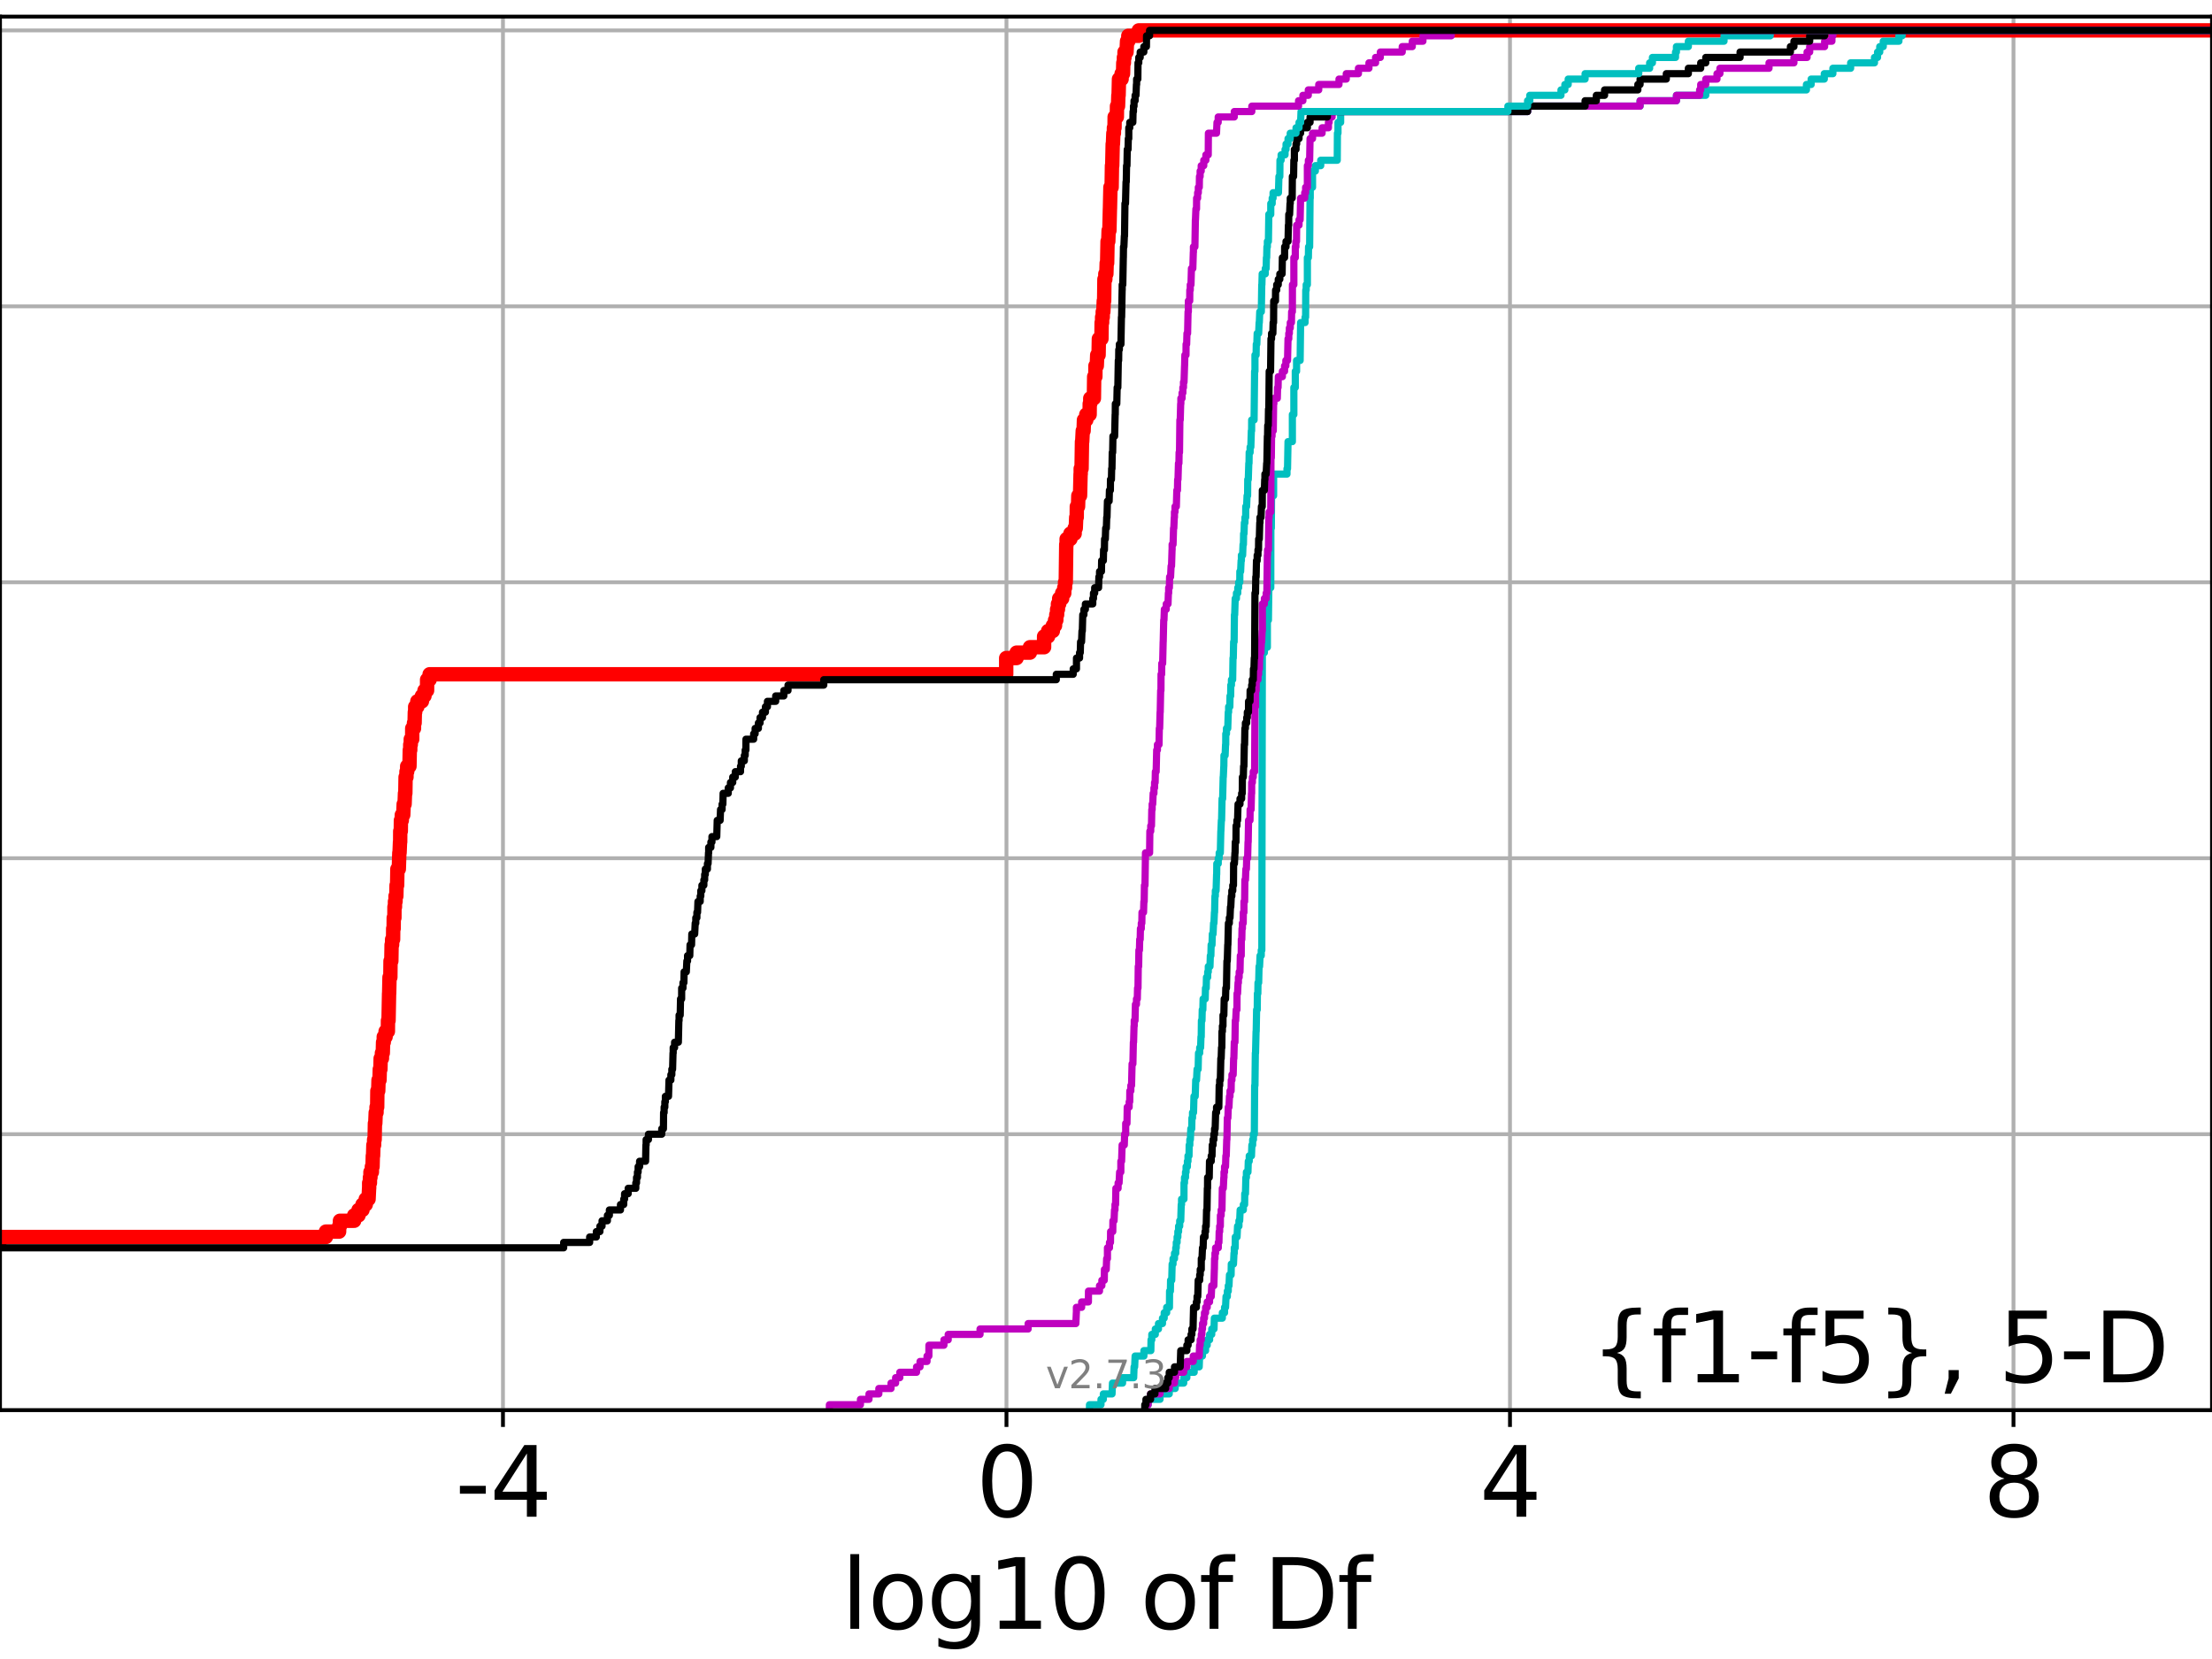 <?xml version="1.0" encoding="utf-8" standalone="no"?>
<!DOCTYPE svg PUBLIC "-//W3C//DTD SVG 1.1//EN"
  "http://www.w3.org/Graphics/SVG/1.1/DTD/svg11.dtd">
<svg xmlns:xlink="http://www.w3.org/1999/xlink" width="460.8pt" height="345.6pt" viewBox="0 0 460.8 345.6" xmlns="http://www.w3.org/2000/svg" version="1.1">
 <defs>
  <style type="text/css">*{stroke-linejoin: round; stroke-linecap: butt}</style>
 </defs>
 <g id="figure_1">
  <g id="patch_1">
   <path d="M 0 345.6 
L 460.8 345.6 
L 460.8 0 
L 0 0 
z
" style="fill: #ffffff"/>
  </g>
  <g id="axes_1">
   <g id="patch_2">
    <path d="M 0 293.76 
L 460.8 293.76 
L 460.8 3.456 
L 0 3.456 
z
" style="fill: #ffffff"/>
   </g>
   <g id="matplotlib.axis_1">
    <g id="xtick_1">
     <g id="line2d_1">
      <path d="M 104.777 293.76 
L 104.777 3.456 
" clip-path="url(#p3a61efdeeb)" style="fill: none; stroke: #b0b0b0; stroke-width: 0.8; stroke-linecap: square"/>
     </g>
     <g id="line2d_2">
      <defs>
       <path id="m6dfc44f72b" d="M 0 0 
L 0 3.5 
" style="stroke: #000000; stroke-width: 0.8"/>
      </defs>
      <g>
       <use xlink:href="#m6dfc44f72b" x="104.777" y="293.76" style="stroke: #000000; stroke-width: 0.8"/>
      </g>
     </g>
     <g id="text_1">
      <!-- -4 -->
      <g transform="translate(94.806 315.957) scale(0.2 -0.2)">
       <defs>
        <path id="DejaVuSans-2d" d="M 313 2009 
L 1997 2009 
L 1997 1497 
L 313 1497 
L 313 2009 
z
" transform="scale(0.016)"/>
        <path id="DejaVuSans-34" d="M 2419 4116 
L 825 1625 
L 2419 1625 
L 2419 4116 
z
M 2253 4666 
L 3047 4666 
L 3047 1625 
L 3713 1625 
L 3713 1100 
L 3047 1100 
L 3047 0 
L 2419 0 
L 2419 1100 
L 313 1100 
L 313 1709 
L 2253 4666 
z
" transform="scale(0.016)"/>
       </defs>
       <use xlink:href="#DejaVuSans-2d"/>
       <use xlink:href="#DejaVuSans-34" transform="translate(36.084 0)"/>
      </g>
     </g>
    </g>
    <g id="xtick_2">
     <g id="line2d_3">
      <path d="M 209.667 293.76 
L 209.667 3.456 
" clip-path="url(#p3a61efdeeb)" style="fill: none; stroke: #b0b0b0; stroke-width: 0.8; stroke-linecap: square"/>
     </g>
     <g id="line2d_4">
      <g>
       <use xlink:href="#m6dfc44f72b" x="209.667" y="293.76" style="stroke: #000000; stroke-width: 0.8"/>
      </g>
     </g>
     <g id="text_2">
      <!-- 0 -->
      <g transform="translate(203.304 315.957) scale(0.2 -0.2)">
       <defs>
        <path id="DejaVuSans-30" d="M 2034 4250 
Q 1547 4250 1301 3770 
Q 1056 3291 1056 2328 
Q 1056 1369 1301 889 
Q 1547 409 2034 409 
Q 2525 409 2770 889 
Q 3016 1369 3016 2328 
Q 3016 3291 2770 3770 
Q 2525 4250 2034 4250 
z
M 2034 4750 
Q 2819 4750 3233 4129 
Q 3647 3509 3647 2328 
Q 3647 1150 3233 529 
Q 2819 -91 2034 -91 
Q 1250 -91 836 529 
Q 422 1150 422 2328 
Q 422 3509 836 4129 
Q 1250 4750 2034 4750 
z
" transform="scale(0.016)"/>
       </defs>
       <use xlink:href="#DejaVuSans-30"/>
      </g>
     </g>
    </g>
    <g id="xtick_3">
     <g id="line2d_5">
      <path d="M 314.557 293.76 
L 314.557 3.456 
" clip-path="url(#p3a61efdeeb)" style="fill: none; stroke: #b0b0b0; stroke-width: 0.8; stroke-linecap: square"/>
     </g>
     <g id="line2d_6">
      <g>
       <use xlink:href="#m6dfc44f72b" x="314.557" y="293.76" style="stroke: #000000; stroke-width: 0.8"/>
      </g>
     </g>
     <g id="text_3">
      <!-- 4 -->
      <g transform="translate(308.194 315.957) scale(0.2 -0.2)">
       <use xlink:href="#DejaVuSans-34"/>
      </g>
     </g>
    </g>
    <g id="xtick_4">
     <g id="line2d_7">
      <path d="M 419.447 293.76 
L 419.447 3.456 
" clip-path="url(#p3a61efdeeb)" style="fill: none; stroke: #b0b0b0; stroke-width: 0.8; stroke-linecap: square"/>
     </g>
     <g id="line2d_8">
      <g>
       <use xlink:href="#m6dfc44f72b" x="419.447" y="293.76" style="stroke: #000000; stroke-width: 0.8"/>
      </g>
     </g>
     <g id="text_4">
      <!-- 8 -->
      <g transform="translate(413.084 315.957) scale(0.2 -0.2)">
       <defs>
        <path id="DejaVuSans-38" d="M 2034 2216 
Q 1584 2216 1326 1975 
Q 1069 1734 1069 1313 
Q 1069 891 1326 650 
Q 1584 409 2034 409 
Q 2484 409 2743 651 
Q 3003 894 3003 1313 
Q 3003 1734 2745 1975 
Q 2488 2216 2034 2216 
z
M 1403 2484 
Q 997 2584 770 2862 
Q 544 3141 544 3541 
Q 544 4100 942 4425 
Q 1341 4750 2034 4750 
Q 2731 4750 3128 4425 
Q 3525 4100 3525 3541 
Q 3525 3141 3298 2862 
Q 3072 2584 2669 2484 
Q 3125 2378 3379 2068 
Q 3634 1759 3634 1313 
Q 3634 634 3220 271 
Q 2806 -91 2034 -91 
Q 1263 -91 848 271 
Q 434 634 434 1313 
Q 434 1759 690 2068 
Q 947 2378 1403 2484 
z
M 1172 3481 
Q 1172 3119 1398 2916 
Q 1625 2713 2034 2713 
Q 2441 2713 2670 2916 
Q 2900 3119 2900 3481 
Q 2900 3844 2670 4047 
Q 2441 4250 2034 4250 
Q 1625 4250 1398 4047 
Q 1172 3844 1172 3481 
z
" transform="scale(0.016)"/>
       </defs>
       <use xlink:href="#DejaVuSans-38"/>
      </g>
     </g>
    </g>
    <g id="text_5">
     <!-- log10 of Df -->
     <g transform="translate(175.214 339.313) scale(0.2 -0.2)">
      <defs>
       <path id="DejaVuSans-6c" d="M 603 4863 
L 1178 4863 
L 1178 0 
L 603 0 
L 603 4863 
z
" transform="scale(0.016)"/>
       <path id="DejaVuSans-6f" d="M 1959 3097 
Q 1497 3097 1228 2736 
Q 959 2375 959 1747 
Q 959 1119 1226 758 
Q 1494 397 1959 397 
Q 2419 397 2687 759 
Q 2956 1122 2956 1747 
Q 2956 2369 2687 2733 
Q 2419 3097 1959 3097 
z
M 1959 3584 
Q 2709 3584 3137 3096 
Q 3566 2609 3566 1747 
Q 3566 888 3137 398 
Q 2709 -91 1959 -91 
Q 1206 -91 779 398 
Q 353 888 353 1747 
Q 353 2609 779 3096 
Q 1206 3584 1959 3584 
z
" transform="scale(0.016)"/>
       <path id="DejaVuSans-67" d="M 2906 1791 
Q 2906 2416 2648 2759 
Q 2391 3103 1925 3103 
Q 1463 3103 1205 2759 
Q 947 2416 947 1791 
Q 947 1169 1205 825 
Q 1463 481 1925 481 
Q 2391 481 2648 825 
Q 2906 1169 2906 1791 
z
M 3481 434 
Q 3481 -459 3084 -895 
Q 2688 -1331 1869 -1331 
Q 1566 -1331 1297 -1286 
Q 1028 -1241 775 -1147 
L 775 -588 
Q 1028 -725 1275 -790 
Q 1522 -856 1778 -856 
Q 2344 -856 2625 -561 
Q 2906 -266 2906 331 
L 2906 616 
Q 2728 306 2450 153 
Q 2172 0 1784 0 
Q 1141 0 747 490 
Q 353 981 353 1791 
Q 353 2603 747 3093 
Q 1141 3584 1784 3584 
Q 2172 3584 2450 3431 
Q 2728 3278 2906 2969 
L 2906 3500 
L 3481 3500 
L 3481 434 
z
" transform="scale(0.016)"/>
       <path id="DejaVuSans-31" d="M 794 531 
L 1825 531 
L 1825 4091 
L 703 3866 
L 703 4441 
L 1819 4666 
L 2450 4666 
L 2450 531 
L 3481 531 
L 3481 0 
L 794 0 
L 794 531 
z
" transform="scale(0.016)"/>
       <path id="DejaVuSans-20" transform="scale(0.016)"/>
       <path id="DejaVuSans-66" d="M 2375 4863 
L 2375 4384 
L 1825 4384 
Q 1516 4384 1395 4259 
Q 1275 4134 1275 3809 
L 1275 3500 
L 2222 3500 
L 2222 3053 
L 1275 3053 
L 1275 0 
L 697 0 
L 697 3053 
L 147 3053 
L 147 3500 
L 697 3500 
L 697 3744 
Q 697 4328 969 4595 
Q 1241 4863 1831 4863 
L 2375 4863 
z
" transform="scale(0.016)"/>
       <path id="DejaVuSans-44" d="M 1259 4147 
L 1259 519 
L 2022 519 
Q 2988 519 3436 956 
Q 3884 1394 3884 2338 
Q 3884 3275 3436 3711 
Q 2988 4147 2022 4147 
L 1259 4147 
z
M 628 4666 
L 1925 4666 
Q 3281 4666 3915 4102 
Q 4550 3538 4550 2338 
Q 4550 1131 3912 565 
Q 3275 0 1925 0 
L 628 0 
L 628 4666 
z
" transform="scale(0.016)"/>
      </defs>
      <use xlink:href="#DejaVuSans-6c"/>
      <use xlink:href="#DejaVuSans-6f" transform="translate(27.783 0)"/>
      <use xlink:href="#DejaVuSans-67" transform="translate(88.965 0)"/>
      <use xlink:href="#DejaVuSans-31" transform="translate(152.441 0)"/>
      <use xlink:href="#DejaVuSans-30" transform="translate(216.064 0)"/>
      <use xlink:href="#DejaVuSans-20" transform="translate(279.688 0)"/>
      <use xlink:href="#DejaVuSans-6f" transform="translate(311.475 0)"/>
      <use xlink:href="#DejaVuSans-66" transform="translate(372.656 0)"/>
      <use xlink:href="#DejaVuSans-20" transform="translate(407.861 0)"/>
      <use xlink:href="#DejaVuSans-44" transform="translate(439.648 0)"/>
      <use xlink:href="#DejaVuSans-66" transform="translate(516.65 0)"/>
     </g>
    </g>
   </g>
   <g id="matplotlib.axis_2">
    <g id="ytick_1">
     <g id="line2d_9">
      <path d="M 0 293.76 
L 460.8 293.76 
" clip-path="url(#p3a61efdeeb)" style="fill: none; stroke: #b0b0b0; stroke-width: 0.8; stroke-linecap: square"/>
     </g>
     <g id="line2d_10">
      <defs>
       <path id="mb7a86da8f3" d="M 0 0 
L -3.5 0 
" style="stroke: #000000; stroke-width: 0.8"/>
      </defs>
      <g>
       <use xlink:href="#mb7a86da8f3" x="0" y="293.76" style="stroke: #000000; stroke-width: 0.8"/>
      </g>
     </g>
    </g>
    <g id="ytick_2">
     <g id="line2d_11">
      <path d="M 0 236.274 
L 460.8 236.274 
" clip-path="url(#p3a61efdeeb)" style="fill: none; stroke: #b0b0b0; stroke-width: 0.8; stroke-linecap: square"/>
     </g>
     <g id="line2d_12">
      <g>
       <use xlink:href="#mb7a86da8f3" x="0" y="236.274" style="stroke: #000000; stroke-width: 0.8"/>
      </g>
     </g>
    </g>
    <g id="ytick_3">
     <g id="line2d_13">
      <path d="M 0 178.788 
L 460.8 178.788 
" clip-path="url(#p3a61efdeeb)" style="fill: none; stroke: #b0b0b0; stroke-width: 0.8; stroke-linecap: square"/>
     </g>
     <g id="line2d_14">
      <g>
       <use xlink:href="#mb7a86da8f3" x="0" y="178.788" style="stroke: #000000; stroke-width: 0.8"/>
      </g>
     </g>
    </g>
    <g id="ytick_4">
     <g id="line2d_15">
      <path d="M 0 121.302 
L 460.8 121.302 
" clip-path="url(#p3a61efdeeb)" style="fill: none; stroke: #b0b0b0; stroke-width: 0.8; stroke-linecap: square"/>
     </g>
     <g id="line2d_16">
      <g>
       <use xlink:href="#mb7a86da8f3" x="0" y="121.302" style="stroke: #000000; stroke-width: 0.8"/>
      </g>
     </g>
    </g>
    <g id="ytick_5">
     <g id="line2d_17">
      <path d="M 0 63.816 
L 460.8 63.816 
" clip-path="url(#p3a61efdeeb)" style="fill: none; stroke: #b0b0b0; stroke-width: 0.8; stroke-linecap: square"/>
     </g>
     <g id="line2d_18">
      <g>
       <use xlink:href="#mb7a86da8f3" x="0" y="63.816" style="stroke: #000000; stroke-width: 0.8"/>
      </g>
     </g>
    </g>
    <g id="ytick_6">
     <g id="line2d_19">
      <path d="M 0 6.33 
L 460.8 6.33 
" clip-path="url(#p3a61efdeeb)" style="fill: none; stroke: #b0b0b0; stroke-width: 0.8; stroke-linecap: square"/>
     </g>
     <g id="line2d_20">
      <g>
       <use xlink:href="#mb7a86da8f3" x="0" y="6.33" style="stroke: #000000; stroke-width: 0.8"/>
      </g>
     </g>
    </g>
   </g>
   <g id="line2d_21">
    <path d="M -1 258.818 
L -0.113 258.818 
L -0.113 257.69 
L 67.89 257.69 
L 67.89 256.563 
L 70.644 256.563 
L 70.644 255.436 
L 70.819 255.436 
L 70.819 254.309 
L 73.776 254.309 
L 73.776 253.182 
L 74.689 253.182 
L 74.689 252.055 
L 75.511 252.055 
L 75.511 250.927 
L 76.191 250.927 
L 76.191 249.8 
L 76.779 249.8 
L 76.887 247.546 
L 76.904 247.546 
L 76.904 246.419 
L 77.062 246.419 
L 77.062 245.291 
L 77.173 245.291 
L 77.173 244.164 
L 77.469 244.164 
L 77.469 243.037 
L 77.608 243.037 
L 77.665 240.783 
L 77.719 240.783 
L 77.784 238.528 
L 77.932 238.528 
L 77.932 237.401 
L 78.044 237.401 
L 78.103 234.02 
L 78.18 234.02 
L 78.271 231.765 
L 78.439 231.765 
L 78.439 230.638 
L 78.575 230.638 
L 78.614 227.257 
L 78.792 227.257 
L 78.855 225.002 
L 79.058 225.002 
L 79.117 222.748 
L 79.245 222.748 
L 79.299 220.494 
L 79.563 220.494 
L 79.563 219.366 
L 79.742 219.366 
L 79.801 217.112 
L 79.945 217.112 
L 79.945 215.985 
L 80.328 215.985 
L 80.328 214.858 
L 80.804 214.858 
L 80.822 212.603 
L 80.941 212.603 
L 81.049 206.968 
L 81.068 206.968 
L 81.142 203.586 
L 81.318 203.586 
L 81.353 200.204 
L 81.521 200.204 
L 81.576 196.823 
L 81.685 196.823 
L 81.685 195.696 
L 81.89 195.696 
L 81.91 193.441 
L 82.004 193.441 
L 82.023 191.187 
L 82.163 191.187 
L 82.174 188.933 
L 82.28 188.933 
L 82.28 187.806 
L 82.397 187.806 
L 82.397 186.678 
L 82.563 186.678 
L 82.611 184.424 
L 82.728 184.424 
L 82.783 181.042 
L 83.08 181.042 
L 83.188 177.661 
L 83.236 177.661 
L 83.328 175.407 
L 83.364 175.407 
L 83.375 173.152 
L 83.494 173.152 
L 83.518 170.898 
L 83.703 170.898 
L 83.703 169.771 
L 84.002 169.771 
L 84.098 167.516 
L 84.285 167.516 
L 84.366 165.262 
L 84.438 165.262 
L 84.491 161.88 
L 84.677 161.88 
L 84.677 160.753 
L 84.823 160.753 
L 84.823 159.626 
L 85.299 159.626 
L 85.367 156.245 
L 85.46 156.245 
L 85.46 155.117 
L 85.572 155.117 
L 85.572 153.99 
L 85.868 153.99 
L 85.876 151.736 
L 86.244 151.736 
L 86.244 150.609 
L 86.37 150.609 
L 86.419 148.354 
L 86.49 148.354 
L 86.49 147.227 
L 86.937 147.227 
L 86.937 146.1 
L 87.896 146.1 
L 87.896 144.973 
L 88.429 144.973 
L 88.429 143.846 
L 88.966 143.846 
L 88.973 141.591 
L 89.497 141.591 
L 89.497 140.464 
L 209.609 140.464 
L 209.609 137.083 
L 211.773 137.083 
L 211.773 135.955 
L 214.553 135.955 
L 214.553 134.828 
L 217.503 134.828 
L 217.503 132.574 
L 218.338 132.574 
L 218.338 131.447 
L 219.326 131.447 
L 219.326 130.32 
L 219.784 130.32 
L 219.784 129.192 
L 220.047 129.192 
L 220.047 128.065 
L 220.214 128.065 
L 220.214 126.938 
L 220.392 126.938 
L 220.392 125.811 
L 220.649 125.811 
L 220.649 124.684 
L 221.265 124.684 
L 221.265 123.557 
L 221.704 123.557 
L 221.704 122.429 
L 221.868 122.429 
L 221.868 121.302 
L 222.019 121.302 
L 222.12 113.412 
L 222.198 113.412 
L 222.198 112.285 
L 222.984 112.285 
L 222.984 111.158 
L 223.872 111.158 
L 223.872 110.03 
L 224.099 110.03 
L 224.196 107.776 
L 224.299 107.776 
L 224.322 105.522 
L 224.576 105.522 
L 224.638 103.267 
L 224.993 103.267 
L 225.102 98.759 
L 225.131 98.759 
L 225.131 97.631 
L 225.309 97.631 
L 225.397 91.996 
L 225.447 91.996 
L 225.558 89.741 
L 225.733 89.741 
L 225.808 87.487 
L 226.29 87.487 
L 226.29 86.36 
L 226.989 86.36 
L 227.01 84.105 
L 227.123 84.105 
L 227.123 82.978 
L 227.879 82.978 
L 227.938 78.47 
L 228.185 78.47 
L 228.202 76.215 
L 228.479 76.215 
L 228.567 73.961 
L 228.854 73.961 
L 228.916 70.579 
L 229.449 70.579 
L 229.491 67.198 
L 229.589 67.198 
L 229.589 66.071 
L 229.722 66.071 
L 229.722 64.943 
L 229.848 64.943 
L 229.934 62.689 
L 230.014 62.689 
L 230.071 58.18 
L 230.261 58.18 
L 230.261 57.053 
L 230.478 57.053 
L 230.543 54.799 
L 230.638 54.799 
L 230.724 50.29 
L 230.875 50.29 
L 230.946 48.036 
L 231.108 48.036 
L 231.214 43.527 
L 231.222 43.527 
L 231.322 39.018 
L 231.573 39.018 
L 231.642 34.51 
L 231.701 34.51 
L 231.796 30.001 
L 231.845 30.001 
L 231.936 27.747 
L 232.05 27.747 
L 232.05 26.619 
L 232.178 26.619 
L 232.202 24.365 
L 232.661 24.365 
L 232.691 22.111 
L 232.904 22.111 
L 232.977 19.856 
L 233.026 19.856 
L 233.105 16.475 
L 233.654 16.475 
L 233.654 15.348 
L 233.952 15.348 
L 234.004 13.093 
L 234.129 13.093 
L 234.129 11.966 
L 234.261 11.966 
L 234.261 10.839 
L 234.677 10.839 
L 234.783 8.585 
L 235.048 8.585 
L 235.048 7.457 
L 237.226 7.457 
L 237.226 6.33 
L 237.226 6.33 
L 460.8 6.33 
L 460.8 6.33 
" clip-path="url(#p3a61efdeeb)" style="fill: none; stroke: #ff0000; stroke-width: 3; stroke-linecap: square"/>
   </g>
   <g id="line2d_22">
    <path d="M 238.722 293.76 
L 238.722 292.633 
L 239.187 292.633 
L 239.187 291.506 
L 241.655 291.506 
L 241.655 290.378 
L 243.572 290.378 
L 243.572 289.251 
L 244.814 289.251 
L 244.814 288.124 
L 246.591 288.124 
L 246.591 286.997 
L 247.243 286.997 
L 247.243 285.87 
L 248.771 285.87 
L 248.771 284.743 
L 249.816 284.743 
L 249.901 282.488 
L 250.489 282.488 
L 250.489 281.361 
L 251.146 281.361 
L 251.146 280.234 
L 251.483 280.234 
L 251.483 279.107 
L 251.984 279.107 
L 251.984 277.98 
L 252.427 277.98 
L 252.427 276.852 
L 252.902 276.852 
L 252.969 274.598 
L 254.633 274.598 
L 254.633 273.471 
L 255.095 273.471 
L 255.095 272.344 
L 255.301 272.344 
L 255.405 270.089 
L 255.675 270.089 
L 255.675 268.962 
L 255.871 268.962 
L 255.871 267.835 
L 256.024 267.835 
L 256.12 265.581 
L 256.462 265.581 
L 256.499 263.326 
L 256.954 263.326 
L 257.062 261.072 
L 257.124 261.072 
L 257.124 259.945 
L 257.314 259.945 
L 257.333 257.69 
L 257.7 257.69 
L 257.806 255.436 
L 258.094 255.436 
L 258.094 254.309 
L 258.245 254.309 
L 258.347 252.055 
L 259.008 252.055 
L 259.008 250.927 
L 259.278 250.927 
L 259.302 248.673 
L 259.45 248.673 
L 259.539 245.291 
L 259.649 245.291 
L 259.649 244.164 
L 259.971 244.164 
L 260.043 241.91 
L 260.238 241.91 
L 260.238 240.783 
L 260.708 240.783 
L 260.787 238.528 
L 260.949 238.528 
L 260.949 237.401 
L 261.11 237.401 
L 261.11 236.274 
L 261.3 236.274 
L 261.368 226.129 
L 261.43 226.129 
L 261.511 219.366 
L 261.551 219.366 
L 261.662 214.858 
L 261.688 214.858 
L 261.773 210.349 
L 261.905 210.349 
L 261.936 206.968 
L 262.032 206.968 
L 262.064 204.713 
L 262.205 204.713 
L 262.285 201.332 
L 262.391 201.332 
L 262.495 199.077 
L 262.741 199.077 
L 262.741 197.95 
L 262.862 197.95 
L 262.969 135.955 
L 263.391 135.955 
L 263.391 134.828 
L 264.015 134.828 
L 264.015 129.192 
L 264.234 129.192 
L 264.319 122.429 
L 264.725 122.429 
L 264.746 110.03 
L 264.842 110.03 
L 264.888 103.267 
L 265.316 103.267 
L 265.316 98.759 
L 268.103 98.759 
L 268.103 97.631 
L 268.215 97.631 
L 268.319 91.996 
L 269.224 91.996 
L 269.224 86.36 
L 269.534 86.36 
L 269.534 80.724 
L 269.832 80.724 
L 269.832 77.342 
L 270.1 77.342 
L 270.1 75.088 
L 270.842 75.088 
L 270.94 67.198 
L 271.868 67.198 
L 271.868 66.071 
L 271.983 66.071 
L 272.012 60.435 
L 272.103 60.435 
L 272.103 59.308 
L 272.35 59.308 
L 272.35 53.672 
L 272.558 53.672 
L 272.597 51.417 
L 272.82 51.417 
L 272.909 41.273 
L 272.948 41.273 
L 272.948 39.018 
L 273.424 39.018 
L 273.424 35.637 
L 274.013 35.637 
L 274.013 34.51 
L 275.131 34.51 
L 275.131 33.383 
L 278.573 33.383 
L 278.609 27.747 
L 278.728 27.747 
L 278.728 25.492 
L 279.281 25.492 
L 279.281 23.238 
L 318.223 23.238 
L 318.223 22.111 
L 341.657 22.111 
L 341.657 20.984 
L 349.235 20.984 
L 349.235 19.856 
L 355.341 19.856 
L 355.341 18.729 
L 376.314 18.729 
L 376.314 17.602 
L 377.295 17.602 
L 377.295 16.475 
L 380.032 16.475 
L 380.032 15.348 
L 381.823 15.348 
L 381.823 14.221 
L 385.521 14.221 
L 385.521 13.093 
L 390.486 13.093 
L 390.486 11.966 
L 391.126 11.966 
L 391.126 10.839 
L 391.585 10.839 
L 391.585 9.712 
L 392.317 9.712 
L 392.317 8.585 
L 395.58 8.585 
L 395.58 7.457 
L 396.252 7.457 
L 396.252 6.33 
L 396.252 6.33 
L 460.8 6.33 
L 460.8 6.33 
" clip-path="url(#p3a61efdeeb)" style="fill: none; stroke: #00bfbf; stroke-width: 1.5; stroke-linecap: square"/>
   </g>
   <g id="line2d_23">
    <path d="M 238.722 293.76 
L 238.722 292.633 
L 239.187 292.633 
L 239.187 291.506 
L 239.678 291.506 
L 239.678 290.378 
L 241.655 290.378 
L 241.655 289.251 
L 243.572 289.251 
L 243.572 288.124 
L 244.668 288.124 
L 244.668 286.997 
L 244.927 286.997 
L 244.927 285.87 
L 246.591 285.87 
L 246.591 284.743 
L 247.243 284.743 
L 247.243 283.615 
L 248.574 283.615 
L 248.574 282.488 
L 249.816 282.488 
L 249.901 280.234 
L 250.02 280.234 
L 250.02 279.107 
L 250.253 279.107 
L 250.253 277.98 
L 250.378 277.98 
L 250.378 276.852 
L 250.5 276.852 
L 250.5 275.725 
L 250.738 275.725 
L 250.738 274.598 
L 250.909 274.598 
L 250.909 273.471 
L 251.146 273.471 
L 251.146 272.344 
L 251.483 272.344 
L 251.483 271.216 
L 251.973 271.216 
L 251.973 270.089 
L 252.322 270.089 
L 252.427 267.835 
L 252.87 267.835 
L 252.969 264.453 
L 252.981 264.453 
L 253.015 262.199 
L 253.099 262.199 
L 253.099 261.072 
L 253.225 261.072 
L 253.225 259.945 
L 253.793 259.945 
L 253.793 258.818 
L 253.925 258.818 
L 253.978 256.563 
L 254.077 256.563 
L 254.077 255.436 
L 254.216 255.436 
L 254.235 253.182 
L 254.392 253.182 
L 254.392 252.055 
L 254.556 252.055 
L 254.633 247.546 
L 254.837 247.546 
L 254.945 245.291 
L 254.98 245.291 
L 254.98 244.164 
L 255.095 244.164 
L 255.095 243.037 
L 255.298 243.037 
L 255.368 240.783 
L 255.447 240.783 
L 255.553 237.401 
L 255.587 237.401 
L 255.676 232.893 
L 255.79 232.893 
L 255.871 230.638 
L 256.014 230.638 
L 256.12 228.384 
L 256.234 228.384 
L 256.234 227.257 
L 256.462 227.257 
L 256.499 225.002 
L 256.636 225.002 
L 256.636 223.875 
L 256.891 223.875 
L 256.986 220.494 
L 257.034 220.494 
L 257.124 217.112 
L 257.262 217.112 
L 257.333 212.603 
L 257.416 212.603 
L 257.524 210.349 
L 257.676 210.349 
L 257.7 206.968 
L 257.806 206.968 
L 257.909 204.713 
L 257.98 204.713 
L 257.98 203.586 
L 258.142 203.586 
L 258.142 202.459 
L 258.313 202.459 
L 258.385 199.077 
L 258.571 199.077 
L 258.59 195.696 
L 258.69 195.696 
L 258.735 193.441 
L 258.815 193.441 
L 258.815 192.314 
L 258.983 192.314 
L 259.008 190.06 
L 259.132 190.06 
L 259.139 187.806 
L 259.278 187.806 
L 259.328 183.297 
L 259.45 183.297 
L 259.539 181.042 
L 259.649 181.042 
L 259.711 178.788 
L 259.904 178.788 
L 259.987 175.407 
L 260.019 175.407 
L 260.096 170.898 
L 260.397 170.898 
L 260.423 168.644 
L 260.624 168.644 
L 260.708 165.262 
L 260.743 165.262 
L 260.746 163.008 
L 260.892 163.008 
L 260.892 161.88 
L 261.07 161.88 
L 261.07 160.753 
L 261.357 160.753 
L 261.43 147.227 
L 261.551 147.227 
L 261.551 143.846 
L 261.682 143.846 
L 261.688 141.591 
L 262.059 141.591 
L 262.059 140.464 
L 262.2 140.464 
L 262.2 139.337 
L 262.35 139.337 
L 262.391 137.083 
L 262.471 137.083 
L 262.471 135.955 
L 262.67 135.955 
L 262.767 133.701 
L 262.833 133.701 
L 262.922 131.447 
L 262.969 131.447 
L 262.969 125.811 
L 263.391 125.811 
L 263.391 124.684 
L 263.763 124.684 
L 263.763 123.557 
L 263.909 123.557 
L 264.015 115.666 
L 264.058 115.666 
L 264.058 114.539 
L 264.234 114.539 
L 264.319 107.776 
L 264.38 107.776 
L 264.38 106.649 
L 264.725 106.649 
L 264.766 95.377 
L 264.842 95.377 
L 264.888 90.868 
L 264.993 90.868 
L 264.993 89.741 
L 265.245 89.741 
L 265.316 84.105 
L 265.373 84.105 
L 265.373 82.978 
L 266.084 82.978 
L 266.144 80.724 
L 266.245 80.724 
L 266.294 78.47 
L 267.142 78.47 
L 267.142 77.342 
L 267.599 77.342 
L 267.599 76.215 
L 267.866 76.215 
L 267.866 75.088 
L 268.215 75.088 
L 268.319 70.579 
L 268.475 70.579 
L 268.475 69.452 
L 268.597 69.452 
L 268.597 68.325 
L 268.787 68.325 
L 268.787 67.198 
L 269.029 67.198 
L 269.071 64.943 
L 269.224 64.943 
L 269.239 59.308 
L 269.534 59.308 
L 269.534 53.672 
L 269.832 53.672 
L 269.832 51.417 
L 269.954 51.417 
L 269.954 50.29 
L 270.084 50.29 
L 270.115 46.909 
L 270.61 46.909 
L 270.61 45.781 
L 270.842 45.781 
L 270.94 41.273 
L 271.791 41.273 
L 271.791 40.146 
L 271.983 40.146 
L 271.983 39.018 
L 272.35 39.018 
L 272.35 34.51 
L 272.558 34.51 
L 272.558 33.383 
L 272.82 33.383 
L 272.909 28.874 
L 273.424 28.874 
L 273.424 27.747 
L 275.418 27.747 
L 275.418 26.619 
L 276.735 26.619 
L 276.735 25.492 
L 276.887 25.492 
L 276.887 24.365 
L 277.501 24.365 
L 277.501 23.238 
L 318.223 23.238 
L 318.223 22.111 
L 341.657 22.111 
L 341.657 20.984 
L 349.235 20.984 
L 349.235 19.856 
L 354.059 19.856 
L 354.059 18.729 
L 354.288 18.729 
L 354.288 17.602 
L 355.341 17.602 
L 355.341 16.475 
L 357.681 16.475 
L 357.681 15.348 
L 358.288 15.348 
L 358.288 14.221 
L 368.519 14.221 
L 368.519 13.093 
L 373.709 13.093 
L 373.709 11.966 
L 376.445 11.966 
L 376.445 10.839 
L 376.99 10.839 
L 376.99 9.712 
L 380.101 9.712 
L 380.101 8.585 
L 381.622 8.585 
L 381.622 7.457 
L 381.823 7.457 
L 381.823 6.33 
L 381.823 6.33 
L 460.8 6.33 
L 460.8 6.33 
" clip-path="url(#p3a61efdeeb)" style="fill: none; stroke: #bf00bf; stroke-width: 1.5; stroke-linecap: square"/>
   </g>
   <g id="line2d_24">
    <path d="M 238.475 293.76 
L 238.475 292.633 
L 238.722 292.633 
L 238.722 291.506 
L 239.678 291.506 
L 239.678 290.378 
L 240.596 290.378 
L 240.596 289.251 
L 242.822 289.251 
L 242.822 288.124 
L 243.274 288.124 
L 243.274 286.997 
L 243.572 286.997 
L 243.572 285.87 
L 244.668 285.87 
L 244.668 284.743 
L 245.859 284.743 
L 245.969 281.361 
L 247.243 281.361 
L 247.243 280.234 
L 247.507 280.234 
L 247.507 279.107 
L 248.122 279.107 
L 248.122 277.98 
L 248.289 277.98 
L 248.289 276.852 
L 248.532 276.852 
L 248.642 272.344 
L 249.228 272.344 
L 249.228 271.216 
L 249.37 271.216 
L 249.37 270.089 
L 249.517 270.089 
L 249.606 266.708 
L 249.918 266.708 
L 249.918 265.581 
L 250.03 265.581 
L 250.03 264.453 
L 250.242 264.453 
L 250.253 262.199 
L 250.397 262.199 
L 250.5 259.945 
L 250.627 259.945 
L 250.707 257.69 
L 251.03 257.69 
L 251.03 256.563 
L 251.146 256.563 
L 251.146 255.436 
L 251.274 255.436 
L 251.35 252.055 
L 251.439 252.055 
L 251.511 247.546 
L 251.552 247.546 
L 251.566 245.291 
L 251.905 245.291 
L 251.963 241.91 
L 252.322 241.91 
L 252.322 240.783 
L 252.483 240.783 
L 252.536 238.528 
L 252.704 238.528 
L 252.704 237.401 
L 252.87 237.401 
L 252.87 236.274 
L 253.015 236.274 
L 253.015 235.147 
L 253.139 235.147 
L 253.242 231.765 
L 253.426 231.765 
L 253.426 230.638 
L 253.906 230.638 
L 253.978 226.129 
L 254.079 226.129 
L 254.079 225.002 
L 254.217 225.002 
L 254.321 220.494 
L 254.392 220.494 
L 254.465 218.239 
L 254.528 218.239 
L 254.563 214.858 
L 254.648 214.858 
L 254.648 213.731 
L 254.769 213.731 
L 254.776 211.476 
L 254.949 211.476 
L 255.022 208.095 
L 255.298 208.095 
L 255.357 205.84 
L 255.491 205.84 
L 255.592 200.204 
L 255.663 200.204 
L 255.764 196.823 
L 255.79 196.823 
L 255.901 192.314 
L 256.094 192.314 
L 256.094 191.187 
L 256.234 191.187 
L 256.327 188.933 
L 256.395 188.933 
L 256.499 186.678 
L 256.61 186.678 
L 256.61 185.551 
L 256.808 185.551 
L 256.808 184.424 
L 256.954 184.424 
L 256.986 179.915 
L 257.151 179.915 
L 257.262 177.661 
L 257.287 177.661 
L 257.333 175.407 
L 257.472 175.407 
L 257.499 172.025 
L 257.672 172.025 
L 257.672 170.898 
L 257.806 170.898 
L 257.909 167.516 
L 258.313 167.516 
L 258.313 166.389 
L 258.654 166.389 
L 258.654 165.262 
L 258.785 165.262 
L 258.815 161.88 
L 259.008 161.88 
L 259.064 159.626 
L 259.132 159.626 
L 259.213 155.117 
L 259.271 155.117 
L 259.333 151.736 
L 259.438 151.736 
L 259.438 150.609 
L 259.711 150.609 
L 259.711 149.482 
L 259.839 149.482 
L 259.839 148.354 
L 260.08 148.354 
L 260.096 146.1 
L 260.397 146.1 
L 260.423 143.846 
L 260.746 143.846 
L 260.746 142.719 
L 260.865 142.719 
L 260.865 141.591 
L 261.083 141.591 
L 261.116 139.337 
L 261.223 139.337 
L 261.291 137.083 
L 261.357 137.083 
L 261.43 123.557 
L 261.551 123.557 
L 261.604 120.175 
L 261.672 120.175 
L 261.748 116.793 
L 261.892 116.793 
L 261.892 115.666 
L 262.059 115.666 
L 262.059 114.539 
L 262.174 114.539 
L 262.2 112.285 
L 262.339 112.285 
L 262.431 108.903 
L 262.478 108.903 
L 262.478 107.776 
L 262.694 107.776 
L 262.774 105.522 
L 262.945 105.522 
L 262.969 102.14 
L 263.391 102.14 
L 263.46 99.886 
L 263.505 99.886 
L 263.505 98.759 
L 263.763 98.759 
L 263.872 96.504 
L 263.91 96.504 
L 264.015 90.868 
L 264.058 90.868 
L 264.093 88.614 
L 264.202 88.614 
L 264.253 85.233 
L 264.319 85.233 
L 264.398 77.342 
L 264.683 77.342 
L 264.766 70.579 
L 264.888 70.579 
L 264.888 69.452 
L 265.16 69.452 
L 265.216 67.198 
L 265.31 67.198 
L 265.34 62.689 
L 265.705 62.689 
L 265.725 60.435 
L 265.96 60.435 
L 265.96 59.308 
L 266.285 59.308 
L 266.285 58.18 
L 266.612 58.18 
L 266.612 57.053 
L 267.086 57.053 
L 267.142 53.672 
L 267.599 53.672 
L 267.617 51.417 
L 267.897 51.417 
L 267.897 50.29 
L 268.319 50.29 
L 268.395 46.909 
L 268.453 46.909 
L 268.475 44.654 
L 268.648 44.654 
L 268.737 42.4 
L 268.787 42.4 
L 268.787 41.273 
L 269.186 41.273 
L 269.224 36.764 
L 269.479 36.764 
L 269.534 33.383 
L 269.643 33.383 
L 269.646 31.128 
L 269.986 31.128 
L 269.986 30.001 
L 270.115 30.001 
L 270.115 28.874 
L 270.61 28.874 
L 270.61 27.747 
L 270.94 27.747 
L 270.94 26.619 
L 272.35 26.619 
L 272.35 25.492 
L 272.909 25.492 
L 272.909 24.365 
L 276.512 24.365 
L 276.512 23.238 
L 318.223 23.238 
L 318.223 22.111 
L 330.203 22.111 
L 330.203 20.984 
L 332.548 20.984 
L 332.548 19.856 
L 334.262 19.856 
L 334.262 18.729 
L 341.195 18.729 
L 341.195 17.602 
L 341.657 17.602 
L 341.657 16.475 
L 347.124 16.475 
L 347.124 15.348 
L 351.716 15.348 
L 351.716 14.221 
L 354.288 14.221 
L 354.288 13.093 
L 355.341 13.093 
L 355.341 11.966 
L 362.49 11.966 
L 362.49 10.839 
L 372.974 10.839 
L 372.974 9.712 
L 373.709 9.712 
L 373.709 8.585 
L 376.99 8.585 
L 376.99 7.457 
L 380.101 7.457 
L 380.101 6.33 
L 380.101 6.33 
L 460.8 6.33 
L 460.8 6.33 
" clip-path="url(#p3a61efdeeb)" style="fill: none; stroke: #000000; stroke-width: 1.5; stroke-linecap: square"/>
   </g>
   <g id="line2d_25">
    <path d="M 226.959 293.76 
L 226.959 292.633 
L 229.357 292.633 
L 229.357 291.506 
L 229.844 291.506 
L 229.844 290.378 
L 231.659 290.378 
L 231.75 288.124 
L 233.852 288.124 
L 233.852 286.997 
L 236.167 286.997 
L 236.249 284.743 
L 236.368 284.743 
L 236.468 282.488 
L 238.296 282.488 
L 238.296 281.361 
L 239.741 281.361 
L 239.782 279.107 
L 239.939 279.107 
L 239.939 277.98 
L 240.672 277.98 
L 240.672 276.852 
L 241.33 276.852 
L 241.33 275.725 
L 242.165 275.725 
L 242.165 274.598 
L 242.525 274.598 
L 242.525 273.471 
L 243.037 273.471 
L 243.037 272.344 
L 243.617 272.344 
L 243.644 268.962 
L 243.817 268.962 
L 243.852 266.708 
L 244.093 266.708 
L 244.18 263.326 
L 244.362 263.326 
L 244.362 262.199 
L 244.668 262.199 
L 244.668 261.072 
L 244.928 261.072 
L 244.928 259.945 
L 245.042 259.945 
L 245.042 258.818 
L 245.212 258.818 
L 245.212 257.69 
L 245.368 257.69 
L 245.368 256.563 
L 245.52 256.563 
L 245.52 255.436 
L 245.751 255.436 
L 245.751 254.309 
L 245.969 254.309 
L 246.073 250.927 
L 246.139 250.927 
L 246.139 249.8 
L 246.642 249.8 
L 246.653 246.419 
L 246.754 246.419 
L 246.754 245.291 
L 246.962 245.291 
L 246.962 244.164 
L 247.084 244.164 
L 247.084 243.037 
L 247.355 243.037 
L 247.355 241.91 
L 247.48 241.91 
L 247.48 240.783 
L 247.696 240.783 
L 247.727 238.528 
L 247.861 238.528 
L 247.861 237.401 
L 247.977 237.401 
L 248.065 235.147 
L 248.26 235.147 
L 248.301 232.893 
L 248.424 232.893 
L 248.424 231.765 
L 248.635 231.765 
L 248.726 228.384 
L 248.984 228.384 
L 249.092 225.002 
L 249.259 225.002 
L 249.37 222.748 
L 249.594 222.748 
L 249.671 219.366 
L 249.918 219.366 
L 249.918 218.239 
L 250.108 218.239 
L 250.185 215.985 
L 250.238 215.985 
L 250.278 212.603 
L 250.397 212.603 
L 250.449 210.349 
L 250.574 210.349 
L 250.627 208.095 
L 251.069 208.095 
L 251.123 205.84 
L 251.274 205.84 
L 251.328 203.586 
L 251.584 203.586 
L 251.584 202.459 
L 251.709 202.459 
L 251.709 201.332 
L 252.061 201.332 
L 252.133 199.077 
L 252.248 199.077 
L 252.301 196.823 
L 252.483 196.823 
L 252.549 194.569 
L 252.701 194.569 
L 252.805 192.314 
L 252.886 192.314 
L 252.986 190.06 
L 253.019 190.06 
L 253.096 186.678 
L 253.177 186.678 
L 253.177 185.551 
L 253.333 185.551 
L 253.438 182.17 
L 253.458 182.17 
L 253.478 179.915 
L 253.781 179.915 
L 253.781 178.788 
L 253.978 178.788 
L 253.978 177.661 
L 254.215 177.661 
L 254.321 173.152 
L 254.334 173.152 
L 254.431 170.898 
L 254.478 170.898 
L 254.579 166.389 
L 254.698 166.389 
L 254.808 161.88 
L 254.835 161.88 
L 254.94 159.626 
L 254.949 159.626 
L 254.975 157.372 
L 255.214 157.372 
L 255.305 155.117 
L 255.341 155.117 
L 255.35 152.863 
L 255.495 152.863 
L 255.495 151.736 
L 255.764 151.736 
L 255.871 148.354 
L 255.945 148.354 
L 255.945 147.227 
L 256.198 147.227 
L 256.234 144.973 
L 256.372 144.973 
L 256.395 142.719 
L 256.533 142.719 
L 256.533 141.591 
L 256.786 141.591 
L 256.856 137.083 
L 256.916 137.083 
L 256.986 133.701 
L 257.091 133.701 
L 257.152 128.065 
L 257.206 128.065 
L 257.315 124.684 
L 257.572 124.684 
L 257.572 123.557 
L 257.85 123.557 
L 257.85 122.429 
L 258.034 122.429 
L 258.034 121.302 
L 258.268 121.302 
L 258.281 119.048 
L 258.443 119.048 
L 258.543 116.793 
L 258.603 116.793 
L 258.603 115.666 
L 258.858 115.666 
L 258.948 113.412 
L 259.027 113.412 
L 259.064 111.158 
L 259.153 111.158 
L 259.222 108.903 
L 259.349 108.903 
L 259.349 107.776 
L 259.5 107.776 
L 259.512 105.522 
L 259.689 105.522 
L 259.786 103.267 
L 259.898 103.267 
L 259.927 99.886 
L 260.04 99.886 
L 260.148 96.504 
L 260.194 96.504 
L 260.227 94.25 
L 260.422 94.25 
L 260.422 93.123 
L 260.573 93.123 
L 260.677 89.741 
L 260.735 89.741 
L 260.746 87.487 
L 261.25 87.487 
L 261.357 77.342 
L 261.43 77.342 
L 261.43 73.961 
L 261.672 73.961 
L 261.706 71.706 
L 261.817 71.706 
L 261.892 69.452 
L 262.2 69.452 
L 262.298 67.198 
L 262.339 67.198 
L 262.428 64.943 
L 262.756 64.943 
L 262.847 59.308 
L 262.876 59.308 
L 262.936 57.053 
L 263.58 57.053 
L 263.58 55.926 
L 263.761 55.926 
L 263.817 53.672 
L 263.872 53.672 
L 263.922 51.417 
L 264.015 51.417 
L 264.015 50.29 
L 264.234 50.29 
L 264.319 44.654 
L 264.722 44.654 
L 264.725 42.4 
L 265.02 42.4 
L 265.02 41.273 
L 265.204 41.273 
L 265.204 40.146 
L 266.324 40.146 
L 266.424 36.764 
L 266.612 36.764 
L 266.641 33.383 
L 266.879 33.383 
L 266.879 32.255 
L 267.699 32.255 
L 267.699 31.128 
L 267.907 31.128 
L 267.907 30.001 
L 268.319 30.001 
L 268.319 28.874 
L 268.778 28.874 
L 268.778 27.747 
L 269.986 27.747 
L 269.986 26.619 
L 270.61 26.619 
L 270.61 25.492 
L 270.94 25.492 
L 271.028 23.238 
L 314.124 23.238 
L 314.124 22.111 
L 318.223 22.111 
L 318.223 20.984 
L 318.678 20.984 
L 318.678 19.856 
L 325.182 19.856 
L 325.182 18.729 
L 325.989 18.729 
L 325.989 17.602 
L 326.683 17.602 
L 326.683 16.475 
L 330.203 16.475 
L 330.203 15.348 
L 341.376 15.348 
L 341.376 14.221 
L 343.648 14.221 
L 343.648 13.093 
L 344.23 13.093 
L 344.23 11.966 
L 349.039 11.966 
L 349.039 10.839 
L 349.231 10.839 
L 349.231 9.712 
L 351.716 9.712 
L 351.716 8.585 
L 359.146 8.585 
L 359.146 7.457 
L 368.763 7.457 
L 368.763 6.33 
L 368.763 6.33 
L 460.8 6.33 
L 460.8 6.33 
" clip-path="url(#p3a61efdeeb)" style="fill: none; stroke: #00bfbf; stroke-width: 1.5; stroke-linecap: square"/>
   </g>
   <g id="line2d_26">
    <path d="M 172.776 293.76 
L 172.776 292.633 
L 179.245 292.633 
L 179.245 291.506 
L 181.027 291.506 
L 181.027 290.378 
L 183.079 290.378 
L 183.079 289.251 
L 185.616 289.251 
L 185.616 288.124 
L 186.571 288.124 
L 186.571 286.997 
L 187.444 286.997 
L 187.444 285.87 
L 190.933 285.87 
L 190.933 284.743 
L 191.658 284.743 
L 191.658 283.615 
L 193.116 283.615 
L 193.116 282.488 
L 193.498 282.488 
L 193.51 280.234 
L 196.641 280.234 
L 196.641 279.107 
L 197.53 279.107 
L 197.53 277.98 
L 204.161 277.98 
L 204.161 276.852 
L 214.178 276.852 
L 214.178 275.725 
L 224.122 275.725 
L 224.221 273.471 
L 224.234 273.471 
L 224.234 272.344 
L 225.323 272.344 
L 225.323 271.216 
L 226.735 271.216 
L 226.75 268.962 
L 229.046 268.962 
L 229.046 267.835 
L 229.54 267.835 
L 229.54 266.708 
L 230.038 266.708 
L 230.075 264.453 
L 230.448 264.453 
L 230.535 262.199 
L 230.699 262.199 
L 230.704 259.945 
L 231.124 259.945 
L 231.124 258.818 
L 231.334 258.818 
L 231.357 256.563 
L 231.809 256.563 
L 231.841 254.309 
L 232.08 254.309 
L 232.173 252.055 
L 232.271 252.055 
L 232.271 250.927 
L 232.394 250.927 
L 232.459 247.546 
L 232.92 247.546 
L 232.92 246.419 
L 233.125 246.419 
L 233.237 244.164 
L 233.488 244.164 
L 233.493 241.91 
L 233.649 241.91 
L 233.759 238.528 
L 234.212 238.528 
L 234.278 236.274 
L 234.5 236.274 
L 234.504 234.02 
L 234.768 234.02 
L 234.825 230.638 
L 235.227 230.638 
L 235.227 229.511 
L 235.34 229.511 
L 235.363 227.257 
L 235.573 227.257 
L 235.573 226.129 
L 235.723 226.129 
L 235.833 221.621 
L 236.003 221.621 
L 236.102 217.112 
L 236.145 217.112 
L 236.239 213.731 
L 236.281 213.731 
L 236.281 212.603 
L 236.445 212.603 
L 236.53 209.222 
L 236.748 209.222 
L 236.748 208.095 
L 236.92 208.095 
L 236.972 205.84 
L 237.066 205.84 
L 237.121 201.332 
L 237.202 201.332 
L 237.256 197.95 
L 237.365 197.95 
L 237.422 195.696 
L 237.522 195.696 
L 237.573 193.441 
L 237.751 193.441 
L 237.751 192.314 
L 237.864 192.314 
L 237.899 190.06 
L 238.221 190.06 
L 238.289 187.806 
L 238.354 187.806 
L 238.406 184.424 
L 238.524 184.424 
L 238.624 177.661 
L 239.482 177.661 
L 239.536 173.152 
L 239.718 173.152 
L 239.718 172.025 
L 239.873 172.025 
L 239.939 168.644 
L 240.014 168.644 
L 240.014 167.516 
L 240.127 167.516 
L 240.227 165.262 
L 240.386 165.262 
L 240.386 164.135 
L 240.515 164.135 
L 240.515 163.008 
L 240.637 163.008 
L 240.683 160.753 
L 240.849 160.753 
L 240.959 156.245 
L 241.113 156.245 
L 241.113 155.117 
L 241.443 155.117 
L 241.506 151.736 
L 241.577 151.736 
L 241.669 148.354 
L 241.695 148.354 
L 241.787 143.846 
L 241.849 143.846 
L 241.867 140.464 
L 241.993 140.464 
L 242.015 138.21 
L 242.2 138.21 
L 242.307 133.701 
L 242.318 133.701 
L 242.424 129.192 
L 242.476 129.192 
L 242.558 126.938 
L 242.949 126.938 
L 242.949 125.811 
L 243.319 125.811 
L 243.399 123.557 
L 243.453 123.557 
L 243.453 122.429 
L 243.605 122.429 
L 243.65 120.175 
L 243.852 120.175 
L 243.961 117.921 
L 244.053 117.921 
L 244.159 114.539 
L 244.174 114.539 
L 244.174 113.412 
L 244.368 113.412 
L 244.472 110.03 
L 244.528 110.03 
L 244.623 107.776 
L 244.658 107.776 
L 244.658 106.649 
L 244.777 106.649 
L 244.777 105.522 
L 245.055 105.522 
L 245.153 102.14 
L 245.286 102.14 
L 245.327 99.886 
L 245.399 99.886 
L 245.498 96.504 
L 245.593 96.504 
L 245.629 94.25 
L 245.712 94.25 
L 245.79 87.487 
L 245.863 87.487 
L 245.956 84.105 
L 245.995 84.105 
L 245.995 82.978 
L 246.246 82.978 
L 246.246 81.851 
L 246.409 81.851 
L 246.409 80.724 
L 246.539 80.724 
L 246.539 79.597 
L 246.655 79.597 
L 246.764 76.215 
L 246.772 76.215 
L 246.829 73.961 
L 247.065 73.961 
L 247.082 71.706 
L 247.202 71.706 
L 247.265 69.452 
L 247.398 69.452 
L 247.493 64.943 
L 247.554 64.943 
L 247.557 62.689 
L 247.839 62.689 
L 247.856 60.435 
L 247.952 60.435 
L 247.952 59.308 
L 248.103 59.308 
L 248.198 55.926 
L 248.487 55.926 
L 248.59 52.544 
L 248.612 52.544 
L 248.612 51.417 
L 248.922 51.417 
L 249.018 45.781 
L 249.037 45.781 
L 249.13 43.527 
L 249.256 43.527 
L 249.276 41.273 
L 249.486 41.273 
L 249.486 40.146 
L 249.633 40.146 
L 249.633 39.018 
L 249.833 39.018 
L 249.871 36.764 
L 250.01 36.764 
L 250.01 35.637 
L 250.234 35.637 
L 250.234 34.51 
L 250.765 34.51 
L 250.765 33.383 
L 251.206 33.383 
L 251.206 32.255 
L 251.698 32.255 
L 251.733 27.747 
L 253.42 27.747 
L 253.523 25.492 
L 253.772 25.492 
L 253.772 24.365 
L 257.122 24.365 
L 257.122 23.238 
L 260.775 23.238 
L 260.775 22.111 
L 270.511 22.111 
L 270.511 20.984 
L 271.415 20.984 
L 271.415 19.856 
L 272.542 19.856 
L 272.542 18.729 
L 274.716 18.729 
L 274.716 17.602 
L 278.935 17.602 
L 278.935 16.475 
L 280.449 16.475 
L 280.449 15.348 
L 282.988 15.348 
L 282.988 14.221 
L 285.177 14.221 
L 285.177 13.093 
L 286.556 13.093 
L 286.556 11.966 
L 287.546 11.966 
L 287.546 10.839 
L 292.108 10.839 
L 292.108 9.712 
L 294.203 9.712 
L 294.203 8.585 
L 296.422 8.585 
L 296.422 7.457 
L 302.328 7.457 
L 302.328 6.33 
L 302.328 6.33 
L 460.8 6.33 
L 460.8 6.33 
" clip-path="url(#p3a61efdeeb)" style="fill: none; stroke: #bf00bf; stroke-width: 1.5; stroke-linecap: square"/>
   </g>
   <g id="line2d_27">
    <path d="M -1 259.945 
L 117.423 259.945 
L 117.423 258.818 
L 122.835 258.818 
L 122.835 257.69 
L 124.227 257.69 
L 124.227 256.563 
L 124.972 256.563 
L 124.972 255.436 
L 125.419 255.436 
L 125.419 254.309 
L 126.533 254.309 
L 126.533 253.182 
L 126.943 253.182 
L 126.943 252.055 
L 129.256 252.055 
L 129.256 250.927 
L 129.934 250.927 
L 129.934 249.8 
L 130.11 249.8 
L 130.11 248.673 
L 130.86 248.673 
L 130.86 247.546 
L 132.448 247.546 
L 132.448 246.419 
L 132.601 246.419 
L 132.601 245.291 
L 132.791 245.291 
L 132.791 244.164 
L 132.933 244.164 
L 132.933 243.037 
L 133.238 243.037 
L 133.238 241.91 
L 134.487 241.91 
L 134.555 238.528 
L 134.602 238.528 
L 134.602 237.401 
L 135.083 237.401 
L 135.083 236.274 
L 137.852 236.274 
L 137.852 235.147 
L 138.204 235.147 
L 138.24 231.765 
L 138.351 231.765 
L 138.351 230.638 
L 138.497 230.638 
L 138.497 229.511 
L 138.61 229.511 
L 138.61 228.384 
L 139.264 228.384 
L 139.367 225.002 
L 139.755 225.002 
L 139.755 223.875 
L 139.954 223.875 
L 139.954 222.748 
L 140.111 222.748 
L 140.201 219.366 
L 140.237 219.366 
L 140.237 218.239 
L 140.528 218.239 
L 140.528 217.112 
L 141.315 217.112 
L 141.419 212.603 
L 141.466 212.603 
L 141.466 211.476 
L 141.697 211.476 
L 141.767 208.095 
L 141.998 208.095 
L 142.003 205.84 
L 142.274 205.84 
L 142.274 204.713 
L 142.467 204.713 
L 142.512 202.459 
L 142.972 202.459 
L 143.082 200.204 
L 143.229 200.204 
L 143.229 199.077 
L 143.695 199.077 
L 143.751 196.823 
L 144.063 196.823 
L 144.116 194.569 
L 144.714 194.569 
L 144.823 192.314 
L 144.947 192.314 
L 144.947 191.187 
L 145.174 191.187 
L 145.174 190.06 
L 145.314 190.06 
L 145.396 187.806 
L 145.863 187.806 
L 145.863 186.678 
L 145.99 186.678 
L 145.99 185.551 
L 146.218 185.551 
L 146.218 184.424 
L 146.625 184.424 
L 146.625 183.297 
L 146.793 183.297 
L 146.793 182.17 
L 146.932 182.17 
L 146.932 181.042 
L 147.369 181.042 
L 147.369 179.915 
L 147.506 179.915 
L 147.594 177.661 
L 147.628 177.661 
L 147.628 176.534 
L 148.091 176.534 
L 148.091 175.407 
L 148.311 175.407 
L 148.311 174.279 
L 149.314 174.279 
L 149.409 170.898 
L 150.016 170.898 
L 150.102 168.644 
L 150.425 168.644 
L 150.425 167.516 
L 150.589 167.516 
L 150.639 165.262 
L 151.707 165.262 
L 151.707 164.135 
L 152.167 164.135 
L 152.167 163.008 
L 152.639 163.008 
L 152.639 161.88 
L 153.176 161.88 
L 153.176 160.753 
L 154.264 160.753 
L 154.264 159.626 
L 154.424 159.626 
L 154.424 158.499 
L 155.058 158.499 
L 155.058 157.372 
L 155.237 157.372 
L 155.237 156.245 
L 155.389 156.245 
L 155.399 153.99 
L 157 153.99 
L 157 152.863 
L 157.307 152.863 
L 157.307 151.736 
L 157.985 151.736 
L 157.985 150.609 
L 158.334 150.609 
L 158.334 149.482 
L 158.839 149.482 
L 158.839 148.354 
L 159.453 148.354 
L 159.453 147.227 
L 159.87 147.227 
L 159.87 146.1 
L 161.591 146.1 
L 161.591 144.973 
L 163.287 144.973 
L 163.287 143.846 
L 164.157 143.846 
L 164.157 142.719 
L 171.608 142.719 
L 171.608 141.591 
L 220.047 141.591 
L 220.047 140.464 
L 223.569 140.464 
L 223.569 139.337 
L 224.244 139.337 
L 224.254 137.083 
L 224.89 137.083 
L 224.89 135.955 
L 225.04 135.955 
L 225.102 133.701 
L 225.309 133.701 
L 225.397 131.447 
L 225.468 131.447 
L 225.558 128.065 
L 225.8 128.065 
L 225.8 126.938 
L 226.106 126.938 
L 226.106 125.811 
L 227.644 125.811 
L 227.644 124.684 
L 227.791 124.684 
L 227.791 123.557 
L 228.041 123.557 
L 228.041 122.429 
L 228.854 122.429 
L 228.916 120.175 
L 229.054 120.175 
L 229.054 119.048 
L 229.451 119.048 
L 229.491 116.793 
L 229.848 116.793 
L 229.896 114.539 
L 230.071 114.539 
L 230.103 112.285 
L 230.261 112.285 
L 230.328 110.03 
L 230.478 110.03 
L 230.548 107.776 
L 230.609 107.776 
L 230.699 104.395 
L 231.052 104.395 
L 231.114 102.14 
L 231.311 102.14 
L 231.333 99.886 
L 231.53 99.886 
L 231.578 97.631 
L 231.642 97.631 
L 231.701 94.25 
L 231.787 94.25 
L 231.845 90.868 
L 232.2 90.868 
L 232.303 86.36 
L 232.325 86.36 
L 232.348 84.105 
L 232.649 84.105 
L 232.724 80.724 
L 232.866 80.724 
L 232.963 75.088 
L 233.035 75.088 
L 233.062 72.834 
L 233.182 72.834 
L 233.182 71.706 
L 233.511 71.706 
L 233.615 66.071 
L 233.654 66.071 
L 233.759 60.435 
L 233.774 60.435 
L 233.774 59.308 
L 233.897 59.308 
L 234.004 53.672 
L 234.013 53.672 
L 234.044 51.417 
L 234.129 51.417 
L 234.224 49.163 
L 234.261 49.163 
L 234.348 42.4 
L 234.462 42.4 
L 234.572 37.891 
L 234.622 37.891 
L 234.682 34.51 
L 234.767 34.51 
L 234.827 31.128 
L 234.99 31.128 
L 235.048 28.874 
L 235.141 28.874 
L 235.147 26.619 
L 235.349 26.619 
L 235.349 25.492 
L 235.989 25.492 
L 236.041 23.238 
L 236.122 23.238 
L 236.122 22.111 
L 236.241 22.111 
L 236.241 20.984 
L 236.463 20.984 
L 236.463 19.856 
L 236.645 19.856 
L 236.738 17.602 
L 236.78 17.602 
L 236.78 16.475 
L 237.033 16.475 
L 237.069 13.093 
L 237.226 13.093 
L 237.226 11.966 
L 237.525 11.966 
L 237.525 10.839 
L 238.28 10.839 
L 238.28 9.712 
L 238.821 9.712 
L 238.847 7.457 
L 239.477 7.457 
L 239.477 6.33 
L 239.477 6.33 
L 460.8 6.33 
L 460.8 6.33 
" clip-path="url(#p3a61efdeeb)" style="fill: none; stroke: #000000; stroke-width: 1.5; stroke-linecap: square"/>
   </g>
   <g id="patch_3">
    <path d="M 0 293.76 
L 0 3.456 
" style="fill: none; stroke: #000000; stroke-width: 0.8; stroke-linejoin: miter; stroke-linecap: square"/>
   </g>
   <g id="patch_4">
    <path d="M 460.8 293.76 
L 460.8 3.456 
" style="fill: none; stroke: #000000; stroke-width: 0.8; stroke-linejoin: miter; stroke-linecap: square"/>
   </g>
   <g id="patch_5">
    <path d="M 0 293.76 
L 460.8 293.76 
" style="fill: none; stroke: #000000; stroke-width: 0.8; stroke-linejoin: miter; stroke-linecap: square"/>
   </g>
   <g id="patch_6">
    <path d="M 0 3.456 
L 460.8 3.456 
" style="fill: none; stroke: #000000; stroke-width: 0.8; stroke-linejoin: miter; stroke-linecap: square"/>
   </g>
   <g id="text_6">
    <!-- {f1-f5}, 5-D -->
    <g transform="translate(331.334 287.954) scale(0.2 -0.2)">
     <defs>
      <path id="DejaVuSans-7b" d="M 3272 -594 
L 3272 -1044 
L 3078 -1044 
Q 2300 -1044 2036 -812 
Q 1772 -581 1772 109 
L 1772 856 
Q 1772 1328 1603 1509 
Q 1434 1691 991 1691 
L 800 1691 
L 800 2138 
L 991 2138 
Q 1438 2138 1605 2317 
Q 1772 2497 1772 2963 
L 1772 3713 
Q 1772 4403 2036 4633 
Q 2300 4863 3078 4863 
L 3272 4863 
L 3272 4416 
L 3059 4416 
Q 2619 4416 2484 4278 
Q 2350 4141 2350 3700 
L 2350 2925 
Q 2350 2434 2208 2212 
Q 2066 1991 1722 1913 
Q 2069 1828 2209 1606 
Q 2350 1384 2350 897 
L 2350 122 
Q 2350 -319 2484 -456 
Q 2619 -594 3059 -594 
L 3272 -594 
z
" transform="scale(0.016)"/>
      <path id="DejaVuSans-35" d="M 691 4666 
L 3169 4666 
L 3169 4134 
L 1269 4134 
L 1269 2991 
Q 1406 3038 1543 3061 
Q 1681 3084 1819 3084 
Q 2600 3084 3056 2656 
Q 3513 2228 3513 1497 
Q 3513 744 3044 326 
Q 2575 -91 1722 -91 
Q 1428 -91 1123 -41 
Q 819 9 494 109 
L 494 744 
Q 775 591 1075 516 
Q 1375 441 1709 441 
Q 2250 441 2565 725 
Q 2881 1009 2881 1497 
Q 2881 1984 2565 2268 
Q 2250 2553 1709 2553 
Q 1456 2553 1204 2497 
Q 953 2441 691 2322 
L 691 4666 
z
" transform="scale(0.016)"/>
      <path id="DejaVuSans-7d" d="M 800 -594 
L 1019 -594 
Q 1456 -594 1589 -459 
Q 1722 -325 1722 122 
L 1722 897 
Q 1722 1384 1862 1606 
Q 2003 1828 2350 1913 
Q 2003 1991 1862 2212 
Q 1722 2434 1722 2925 
L 1722 3700 
Q 1722 4144 1589 4280 
Q 1456 4416 1019 4416 
L 800 4416 
L 800 4863 
L 997 4863 
Q 1775 4863 2036 4633 
Q 2297 4403 2297 3713 
L 2297 2963 
Q 2297 2497 2465 2317 
Q 2634 2138 3078 2138 
L 3272 2138 
L 3272 1691 
L 3078 1691 
Q 2634 1691 2465 1509 
Q 2297 1328 2297 856 
L 2297 109 
Q 2297 -581 2036 -812 
Q 1775 -1044 997 -1044 
L 800 -1044 
L 800 -594 
z
" transform="scale(0.016)"/>
      <path id="DejaVuSans-2c" d="M 750 794 
L 1409 794 
L 1409 256 
L 897 -744 
L 494 -744 
L 750 256 
L 750 794 
z
" transform="scale(0.016)"/>
     </defs>
     <use xlink:href="#DejaVuSans-7b"/>
     <use xlink:href="#DejaVuSans-66" transform="translate(63.623 0)"/>
     <use xlink:href="#DejaVuSans-31" transform="translate(98.828 0)"/>
     <use xlink:href="#DejaVuSans-2d" transform="translate(162.451 0)"/>
     <use xlink:href="#DejaVuSans-66" transform="translate(198.535 0)"/>
     <use xlink:href="#DejaVuSans-35" transform="translate(233.74 0)"/>
     <use xlink:href="#DejaVuSans-7d" transform="translate(297.363 0)"/>
     <use xlink:href="#DejaVuSans-2c" transform="translate(360.986 0)"/>
     <use xlink:href="#DejaVuSans-20" transform="translate(392.773 0)"/>
     <use xlink:href="#DejaVuSans-35" transform="translate(424.561 0)"/>
     <use xlink:href="#DejaVuSans-2d" transform="translate(488.184 0)"/>
     <use xlink:href="#DejaVuSans-44" transform="translate(524.268 0)"/>
    </g>
   </g>
   <g id="text_7">
    <!-- v2.7.3 -->
    <g style="fill: #808080" transform="translate(217.855 289.193) scale(0.08 -0.08)">
     <defs>
      <path id="DejaVuSans-76" d="M 191 3500 
L 800 3500 
L 1894 563 
L 2988 3500 
L 3597 3500 
L 2284 0 
L 1503 0 
L 191 3500 
z
" transform="scale(0.016)"/>
      <path id="DejaVuSans-32" d="M 1228 531 
L 3431 531 
L 3431 0 
L 469 0 
L 469 531 
Q 828 903 1448 1529 
Q 2069 2156 2228 2338 
Q 2531 2678 2651 2914 
Q 2772 3150 2772 3378 
Q 2772 3750 2511 3984 
Q 2250 4219 1831 4219 
Q 1534 4219 1204 4116 
Q 875 4013 500 3803 
L 500 4441 
Q 881 4594 1212 4672 
Q 1544 4750 1819 4750 
Q 2544 4750 2975 4387 
Q 3406 4025 3406 3419 
Q 3406 3131 3298 2873 
Q 3191 2616 2906 2266 
Q 2828 2175 2409 1742 
Q 1991 1309 1228 531 
z
" transform="scale(0.016)"/>
      <path id="DejaVuSans-2e" d="M 684 794 
L 1344 794 
L 1344 0 
L 684 0 
L 684 794 
z
" transform="scale(0.016)"/>
      <path id="DejaVuSans-37" d="M 525 4666 
L 3525 4666 
L 3525 4397 
L 1831 0 
L 1172 0 
L 2766 4134 
L 525 4134 
L 525 4666 
z
" transform="scale(0.016)"/>
      <path id="DejaVuSans-33" d="M 2597 2516 
Q 3050 2419 3304 2112 
Q 3559 1806 3559 1356 
Q 3559 666 3084 287 
Q 2609 -91 1734 -91 
Q 1441 -91 1130 -33 
Q 819 25 488 141 
L 488 750 
Q 750 597 1062 519 
Q 1375 441 1716 441 
Q 2309 441 2620 675 
Q 2931 909 2931 1356 
Q 2931 1769 2642 2001 
Q 2353 2234 1838 2234 
L 1294 2234 
L 1294 2753 
L 1863 2753 
Q 2328 2753 2575 2939 
Q 2822 3125 2822 3475 
Q 2822 3834 2567 4026 
Q 2313 4219 1838 4219 
Q 1578 4219 1281 4162 
Q 984 4106 628 3988 
L 628 4550 
Q 988 4650 1302 4700 
Q 1616 4750 1894 4750 
Q 2613 4750 3031 4423 
Q 3450 4097 3450 3541 
Q 3450 3153 3228 2886 
Q 3006 2619 2597 2516 
z
" transform="scale(0.016)"/>
     </defs>
     <use xlink:href="#DejaVuSans-76"/>
     <use xlink:href="#DejaVuSans-32" transform="translate(59.18 0)"/>
     <use xlink:href="#DejaVuSans-2e" transform="translate(122.803 0)"/>
     <use xlink:href="#DejaVuSans-37" transform="translate(154.59 0)"/>
     <use xlink:href="#DejaVuSans-2e" transform="translate(218.213 0)"/>
     <use xlink:href="#DejaVuSans-33" transform="translate(250 0)"/>
    </g>
   </g>
  </g>
 </g>
 <defs>
  <clipPath id="p3a61efdeeb">
   <rect x="0" y="3.456" width="460.8" height="290.304"/>
  </clipPath>
 </defs>
</svg>
